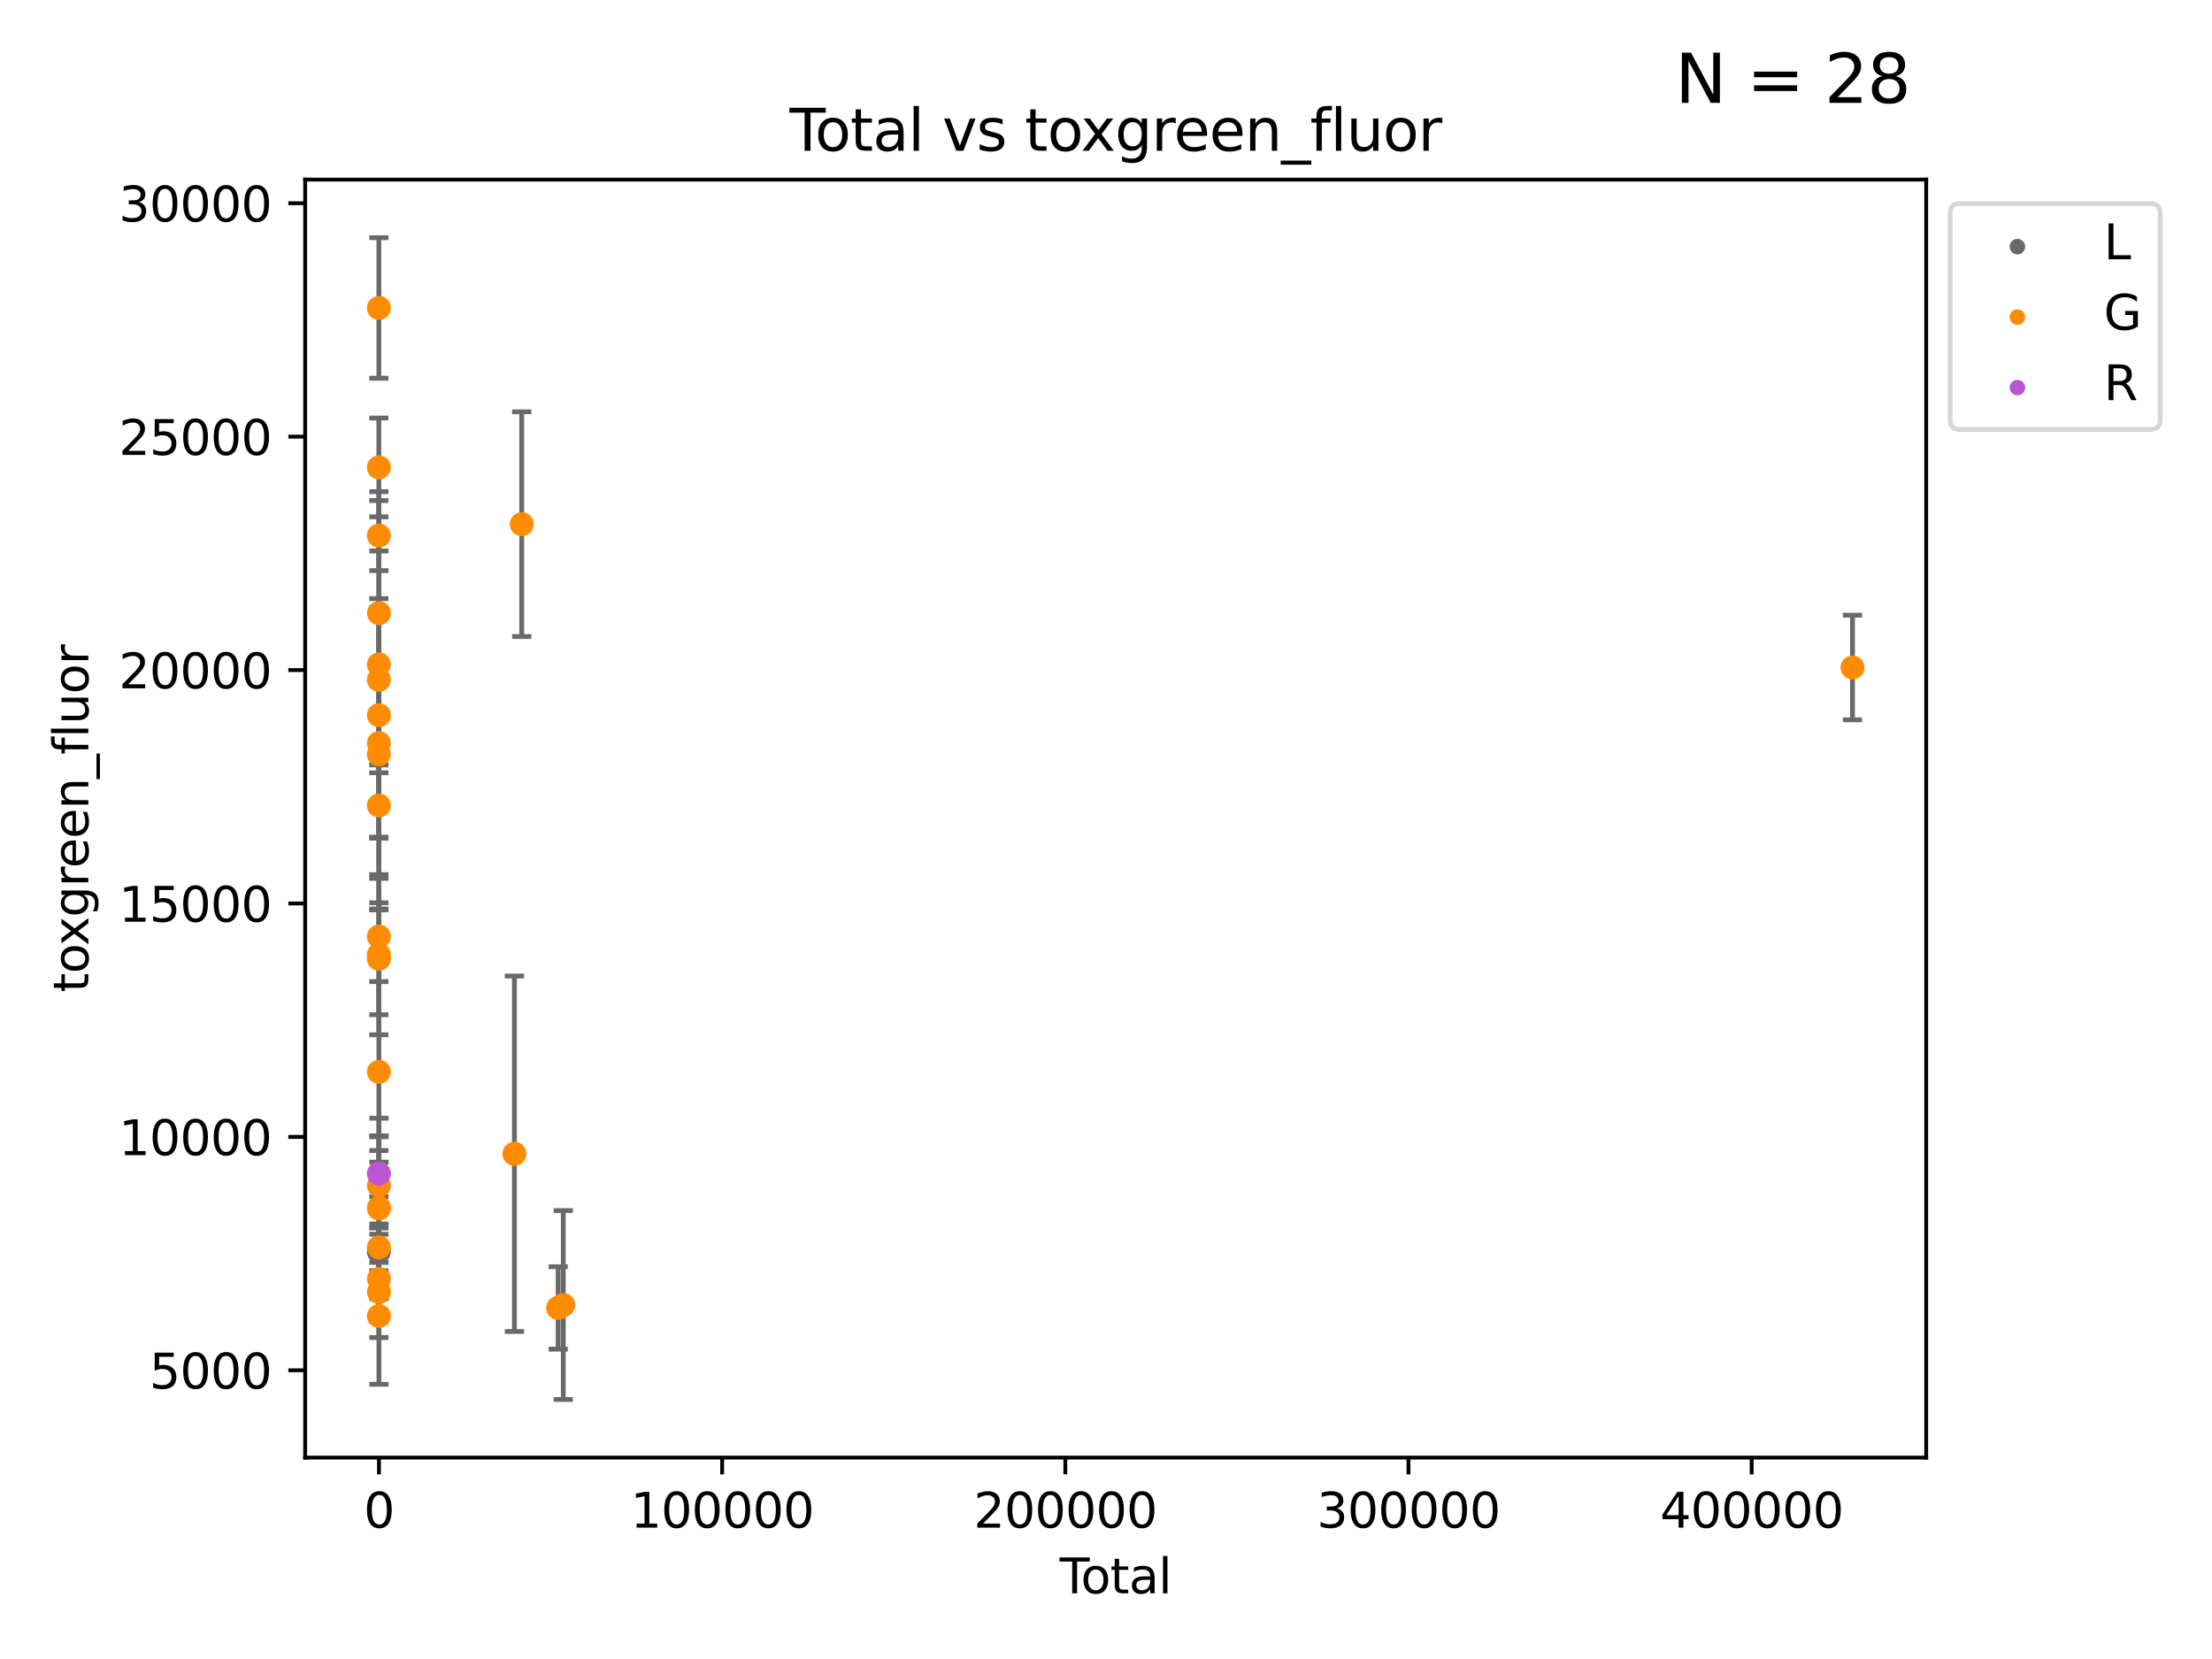 <?xml version="1.0" encoding="utf-8" standalone="no"?>
<!DOCTYPE svg PUBLIC "-//W3C//DTD SVG 1.1//EN"
  "http://www.w3.org/Graphics/SVG/1.1/DTD/svg11.dtd">
<svg xmlns:xlink="http://www.w3.org/1999/xlink" width="460.8pt" height="345.6pt" viewBox="0 0 460.8 345.6" xmlns="http://www.w3.org/2000/svg" version="1.1">
 <defs>
  <style type="text/css">*{stroke-linejoin: round; stroke-linecap: butt}</style>
 </defs>
 <g id="figure_1">
  <g id="patch_1">
   <path d="M 0 345.6 
L 460.8 345.6 
L 460.8 0 
L 0 0 
z
" style="fill: #ffffff"/>
  </g>
  <g id="axes_1">
   <g id="patch_2">
    <path d="M 63.571 303.64 
L 401.26 303.64 
L 401.26 37.411 
L 63.571 37.411 
z
" style="fill: #ffffff"/>
   </g>
   <g id="PathCollection_1">
    <defs>
     <path id="mab03ab2a12" d="M 0 1.118 
C 0.297 1.118 0.581 1 0.791 0.791 
C 1 0.581 1.118 0.297 1.118 0 
C 1.118 -0.297 1 -0.581 0.791 -0.791 
C 0.581 -1 0.297 -1.118 0 -1.118 
C -0.297 -1.118 -0.581 -1 -0.791 -0.791 
C -1 -0.581 -1.118 -0.297 -1.118 0 
C -1.118 0.297 -1 0.581 -0.791 0.791 
C -0.581 1 -0.297 1.118 0 1.118 
z
" style="stroke: #696969"/>
    </defs>
    <g clip-path="url(#p06f7ef18f5)">
     <use xlink:href="#mab03ab2a12" x="78.921" y="260.724" style="fill: #696969; stroke: #696969"/>
    </g>
   </g>
   <g id="PathCollection_2">
    <defs>
     <path id="m93ecda7fe3" d="M 0 1.118 
C 0.297 1.118 0.581 1 0.791 0.791 
C 1 0.581 1.118 0.297 1.118 0 
C 1.118 -0.297 1 -0.581 0.791 -0.791 
C 0.581 -1 0.297 -1.118 0 -1.118 
C -0.297 -1.118 -0.581 -1 -0.791 -0.791 
C -1 -0.581 -1.118 -0.297 -1.118 0 
C -1.118 0.297 -1 0.581 -0.791 0.791 
C -0.581 1 -0.297 1.118 0 1.118 
z
" style="stroke: #ff8c00"/>
    </defs>
    <g clip-path="url(#p06f7ef18f5)">
     <use xlink:href="#m93ecda7fe3" x="78.921" y="198.882" style="fill: #ff8c00; stroke: #ff8c00"/>
     <use xlink:href="#m93ecda7fe3" x="78.921" y="157.127" style="fill: #ff8c00; stroke: #ff8c00"/>
     <use xlink:href="#m93ecda7fe3" x="78.921" y="97.373" style="fill: #ff8c00; stroke: #ff8c00"/>
     <use xlink:href="#m93ecda7fe3" x="78.922" y="138.41" style="fill: #ff8c00; stroke: #ff8c00"/>
     <use xlink:href="#m93ecda7fe3" x="78.924" y="141.618" style="fill: #ff8c00; stroke: #ff8c00"/>
     <use xlink:href="#m93ecda7fe3" x="78.926" y="111.573" style="fill: #ff8c00; stroke: #ff8c00"/>
     <use xlink:href="#m93ecda7fe3" x="78.926" y="64.151" style="fill: #ff8c00; stroke: #ff8c00"/>
     <use xlink:href="#m93ecda7fe3" x="78.929" y="167.792" style="fill: #ff8c00; stroke: #ff8c00"/>
     <use xlink:href="#m93ecda7fe3" x="78.93" y="148.991" style="fill: #ff8c00; stroke: #ff8c00"/>
     <use xlink:href="#m93ecda7fe3" x="78.93" y="154.808" style="fill: #ff8c00; stroke: #ff8c00"/>
     <use xlink:href="#m93ecda7fe3" x="78.932" y="246.957" style="fill: #ff8c00; stroke: #ff8c00"/>
     <use xlink:href="#m93ecda7fe3" x="78.933" y="223.29" style="fill: #ff8c00; stroke: #ff8c00"/>
     <use xlink:href="#m93ecda7fe3" x="78.933" y="259.851" style="fill: #ff8c00; stroke: #ff8c00"/>
     <use xlink:href="#m93ecda7fe3" x="78.934" y="199.731" style="fill: #ff8c00; stroke: #ff8c00"/>
     <use xlink:href="#m93ecda7fe3" x="78.935" y="274.141" style="fill: #ff8c00; stroke: #ff8c00"/>
     <use xlink:href="#m93ecda7fe3" x="78.936" y="195.096" style="fill: #ff8c00; stroke: #ff8c00"/>
     <use xlink:href="#m93ecda7fe3" x="78.937" y="127.722" style="fill: #ff8c00; stroke: #ff8c00"/>
     <use xlink:href="#m93ecda7fe3" x="78.938" y="266.415" style="fill: #ff8c00; stroke: #ff8c00"/>
     <use xlink:href="#m93ecda7fe3" x="78.941" y="269.141" style="fill: #ff8c00; stroke: #ff8c00"/>
     <use xlink:href="#m93ecda7fe3" x="78.949" y="251.747" style="fill: #ff8c00; stroke: #ff8c00"/>
     <use xlink:href="#m93ecda7fe3" x="78.951" y="251.564" style="fill: #ff8c00; stroke: #ff8c00"/>
     <use xlink:href="#m93ecda7fe3" x="107.165" y="240.345" style="fill: #ff8c00; stroke: #ff8c00"/>
     <use xlink:href="#m93ecda7fe3" x="108.687" y="109.196" style="fill: #ff8c00; stroke: #ff8c00"/>
     <use xlink:href="#m93ecda7fe3" x="116.275" y="272.466" style="fill: #ff8c00; stroke: #ff8c00"/>
     <use xlink:href="#m93ecda7fe3" x="117.341" y="271.859" style="fill: #ff8c00; stroke: #ff8c00"/>
     <use xlink:href="#m93ecda7fe3" x="385.911" y="139.054" style="fill: #ff8c00; stroke: #ff8c00"/>
    </g>
   </g>
   <g id="PathCollection_3">
    <defs>
     <path id="mb043c7e967" d="M 0 1.118 
C 0.297 1.118 0.581 1 0.791 0.791 
C 1 0.581 1.118 0.297 1.118 0 
C 1.118 -0.297 1 -0.581 0.791 -0.791 
C 0.581 -1 0.297 -1.118 0 -1.118 
C -0.297 -1.118 -0.581 -1 -0.791 -0.791 
C -1 -0.581 -1.118 -0.297 -1.118 0 
C -1.118 0.297 -1 0.581 -0.791 0.791 
C -0.581 1 -0.297 1.118 0 1.118 
z
" style="stroke: #ba55d3"/>
    </defs>
    <g clip-path="url(#p06f7ef18f5)">
     <use xlink:href="#mb043c7e967" x="78.934" y="244.48" style="fill: #ba55d3; stroke: #ba55d3"/>
    </g>
   </g>
   <g id="matplotlib.axis_1">
    <g id="xtick_1">
     <g id="line2d_1">
      <defs>
       <path id="m13f386f047" d="M 0 0 
L 0 3.5 
" style="stroke: #000000; stroke-width: 0.8"/>
      </defs>
      <g>
       <use xlink:href="#m13f386f047" x="78.946" y="303.64" style="stroke: #000000; stroke-width: 0.8"/>
      </g>
     </g>
     <g id="text_1">
      <!-- 0 -->
      <g transform="translate(75.765 318.238)scale(0.1 -0.1)">
       <defs>
        <path id="DejaVuSans-30" d="M 2034 4250 
Q 1547 4250 1301 3770 
Q 1056 3291 1056 2328 
Q 1056 1369 1301 889 
Q 1547 409 2034 409 
Q 2525 409 2770 889 
Q 3016 1369 3016 2328 
Q 3016 3291 2770 3770 
Q 2525 4250 2034 4250 
z
M 2034 4750 
Q 2819 4750 3233 4129 
Q 3647 3509 3647 2328 
Q 3647 1150 3233 529 
Q 2819 -91 2034 -91 
Q 1250 -91 836 529 
Q 422 1150 422 2328 
Q 422 3509 836 4129 
Q 1250 4750 2034 4750 
z
" transform="scale(0.016)"/>
       </defs>
       <use xlink:href="#DejaVuSans-30"/>
      </g>
     </g>
    </g>
    <g id="xtick_2">
     <g id="line2d_2">
      <g>
       <use xlink:href="#m13f386f047" x="150.435" y="303.64" style="stroke: #000000; stroke-width: 0.8"/>
      </g>
     </g>
     <g id="text_2">
      <!-- 100000 -->
      <g transform="translate(131.347 318.238)scale(0.1 -0.1)">
       <defs>
        <path id="DejaVuSans-31" d="M 794 531 
L 1825 531 
L 1825 4091 
L 703 3866 
L 703 4441 
L 1819 4666 
L 2450 4666 
L 2450 531 
L 3481 531 
L 3481 0 
L 794 0 
L 794 531 
z
" transform="scale(0.016)"/>
       </defs>
       <use xlink:href="#DejaVuSans-31"/>
       <use xlink:href="#DejaVuSans-30" x="63.623"/>
       <use xlink:href="#DejaVuSans-30" x="127.246"/>
       <use xlink:href="#DejaVuSans-30" x="190.869"/>
       <use xlink:href="#DejaVuSans-30" x="254.492"/>
       <use xlink:href="#DejaVuSans-30" x="318.115"/>
      </g>
     </g>
    </g>
    <g id="xtick_3">
     <g id="line2d_3">
      <g>
       <use xlink:href="#m13f386f047" x="221.924" y="303.64" style="stroke: #000000; stroke-width: 0.8"/>
      </g>
     </g>
     <g id="text_3">
      <!-- 200000 -->
      <g transform="translate(202.837 318.238)scale(0.1 -0.1)">
       <defs>
        <path id="DejaVuSans-32" d="M 1228 531 
L 3431 531 
L 3431 0 
L 469 0 
L 469 531 
Q 828 903 1448 1529 
Q 2069 2156 2228 2338 
Q 2531 2678 2651 2914 
Q 2772 3150 2772 3378 
Q 2772 3750 2511 3984 
Q 2250 4219 1831 4219 
Q 1534 4219 1204 4116 
Q 875 4013 500 3803 
L 500 4441 
Q 881 4594 1212 4672 
Q 1544 4750 1819 4750 
Q 2544 4750 2975 4387 
Q 3406 4025 3406 3419 
Q 3406 3131 3298 2873 
Q 3191 2616 2906 2266 
Q 2828 2175 2409 1742 
Q 1991 1309 1228 531 
z
" transform="scale(0.016)"/>
       </defs>
       <use xlink:href="#DejaVuSans-32"/>
       <use xlink:href="#DejaVuSans-30" x="63.623"/>
       <use xlink:href="#DejaVuSans-30" x="127.246"/>
       <use xlink:href="#DejaVuSans-30" x="190.869"/>
       <use xlink:href="#DejaVuSans-30" x="254.492"/>
       <use xlink:href="#DejaVuSans-30" x="318.115"/>
      </g>
     </g>
    </g>
    <g id="xtick_4">
     <g id="line2d_4">
      <g>
       <use xlink:href="#m13f386f047" x="293.413" y="303.64" style="stroke: #000000; stroke-width: 0.8"/>
      </g>
     </g>
     <g id="text_4">
      <!-- 300000 -->
      <g transform="translate(274.326 318.238)scale(0.1 -0.1)">
       <defs>
        <path id="DejaVuSans-33" d="M 2597 2516 
Q 3050 2419 3304 2112 
Q 3559 1806 3559 1356 
Q 3559 666 3084 287 
Q 2609 -91 1734 -91 
Q 1441 -91 1130 -33 
Q 819 25 488 141 
L 488 750 
Q 750 597 1062 519 
Q 1375 441 1716 441 
Q 2309 441 2620 675 
Q 2931 909 2931 1356 
Q 2931 1769 2642 2001 
Q 2353 2234 1838 2234 
L 1294 2234 
L 1294 2753 
L 1863 2753 
Q 2328 2753 2575 2939 
Q 2822 3125 2822 3475 
Q 2822 3834 2567 4026 
Q 2313 4219 1838 4219 
Q 1578 4219 1281 4162 
Q 984 4106 628 3988 
L 628 4550 
Q 988 4650 1302 4700 
Q 1616 4750 1894 4750 
Q 2613 4750 3031 4423 
Q 3450 4097 3450 3541 
Q 3450 3153 3228 2886 
Q 3006 2619 2597 2516 
z
" transform="scale(0.016)"/>
       </defs>
       <use xlink:href="#DejaVuSans-33"/>
       <use xlink:href="#DejaVuSans-30" x="63.623"/>
       <use xlink:href="#DejaVuSans-30" x="127.246"/>
       <use xlink:href="#DejaVuSans-30" x="190.869"/>
       <use xlink:href="#DejaVuSans-30" x="254.492"/>
       <use xlink:href="#DejaVuSans-30" x="318.115"/>
      </g>
     </g>
    </g>
    <g id="xtick_5">
     <g id="line2d_5">
      <g>
       <use xlink:href="#m13f386f047" x="364.903" y="303.64" style="stroke: #000000; stroke-width: 0.8"/>
      </g>
     </g>
     <g id="text_5">
      <!-- 400000 -->
      <g transform="translate(345.815 318.238)scale(0.1 -0.1)">
       <defs>
        <path id="DejaVuSans-34" d="M 2419 4116 
L 825 1625 
L 2419 1625 
L 2419 4116 
z
M 2253 4666 
L 3047 4666 
L 3047 1625 
L 3713 1625 
L 3713 1100 
L 3047 1100 
L 3047 0 
L 2419 0 
L 2419 1100 
L 313 1100 
L 313 1709 
L 2253 4666 
z
" transform="scale(0.016)"/>
       </defs>
       <use xlink:href="#DejaVuSans-34"/>
       <use xlink:href="#DejaVuSans-30" x="63.623"/>
       <use xlink:href="#DejaVuSans-30" x="127.246"/>
       <use xlink:href="#DejaVuSans-30" x="190.869"/>
       <use xlink:href="#DejaVuSans-30" x="254.492"/>
       <use xlink:href="#DejaVuSans-30" x="318.115"/>
      </g>
     </g>
    </g>
    <g id="text_6">
     <!-- Total -->
     <g transform="translate(220.739 331.917)scale(0.1 -0.1)">
      <defs>
       <path id="DejaVuSans-54" d="M -19 4666 
L 3928 4666 
L 3928 4134 
L 2272 4134 
L 2272 0 
L 1638 0 
L 1638 4134 
L -19 4134 
L -19 4666 
z
" transform="scale(0.016)"/>
       <path id="DejaVuSans-6f" d="M 1959 3097 
Q 1497 3097 1228 2736 
Q 959 2375 959 1747 
Q 959 1119 1226 758 
Q 1494 397 1959 397 
Q 2419 397 2687 759 
Q 2956 1122 2956 1747 
Q 2956 2369 2687 2733 
Q 2419 3097 1959 3097 
z
M 1959 3584 
Q 2709 3584 3137 3096 
Q 3566 2609 3566 1747 
Q 3566 888 3137 398 
Q 2709 -91 1959 -91 
Q 1206 -91 779 398 
Q 353 888 353 1747 
Q 353 2609 779 3096 
Q 1206 3584 1959 3584 
z
" transform="scale(0.016)"/>
       <path id="DejaVuSans-74" d="M 1172 4494 
L 1172 3500 
L 2356 3500 
L 2356 3053 
L 1172 3053 
L 1172 1153 
Q 1172 725 1289 603 
Q 1406 481 1766 481 
L 2356 481 
L 2356 0 
L 1766 0 
Q 1100 0 847 248 
Q 594 497 594 1153 
L 594 3053 
L 172 3053 
L 172 3500 
L 594 3500 
L 594 4494 
L 1172 4494 
z
" transform="scale(0.016)"/>
       <path id="DejaVuSans-61" d="M 2194 1759 
Q 1497 1759 1228 1600 
Q 959 1441 959 1056 
Q 959 750 1161 570 
Q 1363 391 1709 391 
Q 2188 391 2477 730 
Q 2766 1069 2766 1631 
L 2766 1759 
L 2194 1759 
z
M 3341 1997 
L 3341 0 
L 2766 0 
L 2766 531 
Q 2569 213 2275 61 
Q 1981 -91 1556 -91 
Q 1019 -91 701 211 
Q 384 513 384 1019 
Q 384 1609 779 1909 
Q 1175 2209 1959 2209 
L 2766 2209 
L 2766 2266 
Q 2766 2663 2505 2880 
Q 2244 3097 1772 3097 
Q 1472 3097 1187 3025 
Q 903 2953 641 2809 
L 641 3341 
Q 956 3463 1253 3523 
Q 1550 3584 1831 3584 
Q 2591 3584 2966 3190 
Q 3341 2797 3341 1997 
z
" transform="scale(0.016)"/>
       <path id="DejaVuSans-6c" d="M 603 4863 
L 1178 4863 
L 1178 0 
L 603 0 
L 603 4863 
z
" transform="scale(0.016)"/>
      </defs>
      <use xlink:href="#DejaVuSans-54"/>
      <use xlink:href="#DejaVuSans-6f" x="44.084"/>
      <use xlink:href="#DejaVuSans-74" x="105.266"/>
      <use xlink:href="#DejaVuSans-61" x="144.475"/>
      <use xlink:href="#DejaVuSans-6c" x="205.754"/>
     </g>
    </g>
   </g>
   <g id="matplotlib.axis_2">
    <g id="ytick_1">
     <g id="line2d_6">
      <defs>
       <path id="m1384e42bd5" d="M 0 0 
L -3.5 0 
" style="stroke: #000000; stroke-width: 0.8"/>
      </defs>
      <g>
       <use xlink:href="#m1384e42bd5" x="63.571" y="285.461" style="stroke: #000000; stroke-width: 0.8"/>
      </g>
     </g>
     <g id="text_7">
      <!-- 5000 -->
      <g transform="translate(31.121 289.26)scale(0.1 -0.1)">
       <defs>
        <path id="DejaVuSans-35" d="M 691 4666 
L 3169 4666 
L 3169 4134 
L 1269 4134 
L 1269 2991 
Q 1406 3038 1543 3061 
Q 1681 3084 1819 3084 
Q 2600 3084 3056 2656 
Q 3513 2228 3513 1497 
Q 3513 744 3044 326 
Q 2575 -91 1722 -91 
Q 1428 -91 1123 -41 
Q 819 9 494 109 
L 494 744 
Q 775 591 1075 516 
Q 1375 441 1709 441 
Q 2250 441 2565 725 
Q 2881 1009 2881 1497 
Q 2881 1984 2565 2268 
Q 2250 2553 1709 2553 
Q 1456 2553 1204 2497 
Q 953 2441 691 2322 
L 691 4666 
z
" transform="scale(0.016)"/>
       </defs>
       <use xlink:href="#DejaVuSans-35"/>
       <use xlink:href="#DejaVuSans-30" x="63.623"/>
       <use xlink:href="#DejaVuSans-30" x="127.246"/>
       <use xlink:href="#DejaVuSans-30" x="190.869"/>
      </g>
     </g>
    </g>
    <g id="ytick_2">
     <g id="line2d_7">
      <g>
       <use xlink:href="#m1384e42bd5" x="63.571" y="236.838" style="stroke: #000000; stroke-width: 0.8"/>
      </g>
     </g>
     <g id="text_8">
      <!-- 10000 -->
      <g transform="translate(24.759 240.637)scale(0.1 -0.1)">
       <use xlink:href="#DejaVuSans-31"/>
       <use xlink:href="#DejaVuSans-30" x="63.623"/>
       <use xlink:href="#DejaVuSans-30" x="127.246"/>
       <use xlink:href="#DejaVuSans-30" x="190.869"/>
       <use xlink:href="#DejaVuSans-30" x="254.492"/>
      </g>
     </g>
    </g>
    <g id="ytick_3">
     <g id="line2d_8">
      <g>
       <use xlink:href="#m1384e42bd5" x="63.571" y="188.214" style="stroke: #000000; stroke-width: 0.8"/>
      </g>
     </g>
     <g id="text_9">
      <!-- 15000 -->
      <g transform="translate(24.759 192.013)scale(0.1 -0.1)">
       <use xlink:href="#DejaVuSans-31"/>
       <use xlink:href="#DejaVuSans-35" x="63.623"/>
       <use xlink:href="#DejaVuSans-30" x="127.246"/>
       <use xlink:href="#DejaVuSans-30" x="190.869"/>
       <use xlink:href="#DejaVuSans-30" x="254.492"/>
      </g>
     </g>
    </g>
    <g id="ytick_4">
     <g id="line2d_9">
      <g>
       <use xlink:href="#m1384e42bd5" x="63.571" y="139.59" style="stroke: #000000; stroke-width: 0.8"/>
      </g>
     </g>
     <g id="text_10">
      <!-- 20000 -->
      <g transform="translate(24.759 143.389)scale(0.1 -0.1)">
       <use xlink:href="#DejaVuSans-32"/>
       <use xlink:href="#DejaVuSans-30" x="63.623"/>
       <use xlink:href="#DejaVuSans-30" x="127.246"/>
       <use xlink:href="#DejaVuSans-30" x="190.869"/>
       <use xlink:href="#DejaVuSans-30" x="254.492"/>
      </g>
     </g>
    </g>
    <g id="ytick_5">
     <g id="line2d_10">
      <g>
       <use xlink:href="#m1384e42bd5" x="63.571" y="90.967" style="stroke: #000000; stroke-width: 0.8"/>
      </g>
     </g>
     <g id="text_11">
      <!-- 25000 -->
      <g transform="translate(24.759 94.766)scale(0.1 -0.1)">
       <use xlink:href="#DejaVuSans-32"/>
       <use xlink:href="#DejaVuSans-35" x="63.623"/>
       <use xlink:href="#DejaVuSans-30" x="127.246"/>
       <use xlink:href="#DejaVuSans-30" x="190.869"/>
       <use xlink:href="#DejaVuSans-30" x="254.492"/>
      </g>
     </g>
    </g>
    <g id="ytick_6">
     <g id="line2d_11">
      <g>
       <use xlink:href="#m1384e42bd5" x="63.571" y="42.343" style="stroke: #000000; stroke-width: 0.8"/>
      </g>
     </g>
     <g id="text_12">
      <!-- 30000 -->
      <g transform="translate(24.759 46.142)scale(0.1 -0.1)">
       <use xlink:href="#DejaVuSans-33"/>
       <use xlink:href="#DejaVuSans-30" x="63.623"/>
       <use xlink:href="#DejaVuSans-30" x="127.246"/>
       <use xlink:href="#DejaVuSans-30" x="190.869"/>
       <use xlink:href="#DejaVuSans-30" x="254.492"/>
      </g>
     </g>
    </g>
    <g id="text_13">
     <!-- toxgreen_fluor -->
     <g transform="translate(18.401 206.72)rotate(-90)scale(0.1 -0.1)">
      <defs>
       <path id="DejaVuSans-78" d="M 3513 3500 
L 2247 1797 
L 3578 0 
L 2900 0 
L 1881 1375 
L 863 0 
L 184 0 
L 1544 1831 
L 300 3500 
L 978 3500 
L 1906 2253 
L 2834 3500 
L 3513 3500 
z
" transform="scale(0.016)"/>
       <path id="DejaVuSans-67" d="M 2906 1791 
Q 2906 2416 2648 2759 
Q 2391 3103 1925 3103 
Q 1463 3103 1205 2759 
Q 947 2416 947 1791 
Q 947 1169 1205 825 
Q 1463 481 1925 481 
Q 2391 481 2648 825 
Q 2906 1169 2906 1791 
z
M 3481 434 
Q 3481 -459 3084 -895 
Q 2688 -1331 1869 -1331 
Q 1566 -1331 1297 -1286 
Q 1028 -1241 775 -1147 
L 775 -588 
Q 1028 -725 1275 -790 
Q 1522 -856 1778 -856 
Q 2344 -856 2625 -561 
Q 2906 -266 2906 331 
L 2906 616 
Q 2728 306 2450 153 
Q 2172 0 1784 0 
Q 1141 0 747 490 
Q 353 981 353 1791 
Q 353 2603 747 3093 
Q 1141 3584 1784 3584 
Q 2172 3584 2450 3431 
Q 2728 3278 2906 2969 
L 2906 3500 
L 3481 3500 
L 3481 434 
z
" transform="scale(0.016)"/>
       <path id="DejaVuSans-72" d="M 2631 2963 
Q 2534 3019 2420 3045 
Q 2306 3072 2169 3072 
Q 1681 3072 1420 2755 
Q 1159 2438 1159 1844 
L 1159 0 
L 581 0 
L 581 3500 
L 1159 3500 
L 1159 2956 
Q 1341 3275 1631 3429 
Q 1922 3584 2338 3584 
Q 2397 3584 2469 3576 
Q 2541 3569 2628 3553 
L 2631 2963 
z
" transform="scale(0.016)"/>
       <path id="DejaVuSans-65" d="M 3597 1894 
L 3597 1613 
L 953 1613 
Q 991 1019 1311 708 
Q 1631 397 2203 397 
Q 2534 397 2845 478 
Q 3156 559 3463 722 
L 3463 178 
Q 3153 47 2828 -22 
Q 2503 -91 2169 -91 
Q 1331 -91 842 396 
Q 353 884 353 1716 
Q 353 2575 817 3079 
Q 1281 3584 2069 3584 
Q 2775 3584 3186 3129 
Q 3597 2675 3597 1894 
z
M 3022 2063 
Q 3016 2534 2758 2815 
Q 2500 3097 2075 3097 
Q 1594 3097 1305 2825 
Q 1016 2553 972 2059 
L 3022 2063 
z
" transform="scale(0.016)"/>
       <path id="DejaVuSans-6e" d="M 3513 2113 
L 3513 0 
L 2938 0 
L 2938 2094 
Q 2938 2591 2744 2837 
Q 2550 3084 2163 3084 
Q 1697 3084 1428 2787 
Q 1159 2491 1159 1978 
L 1159 0 
L 581 0 
L 581 3500 
L 1159 3500 
L 1159 2956 
Q 1366 3272 1645 3428 
Q 1925 3584 2291 3584 
Q 2894 3584 3203 3211 
Q 3513 2838 3513 2113 
z
" transform="scale(0.016)"/>
       <path id="DejaVuSans-5f" d="M 3263 -1063 
L 3263 -1509 
L -63 -1509 
L -63 -1063 
L 3263 -1063 
z
" transform="scale(0.016)"/>
       <path id="DejaVuSans-66" d="M 2375 4863 
L 2375 4384 
L 1825 4384 
Q 1516 4384 1395 4259 
Q 1275 4134 1275 3809 
L 1275 3500 
L 2222 3500 
L 2222 3053 
L 1275 3053 
L 1275 0 
L 697 0 
L 697 3053 
L 147 3053 
L 147 3500 
L 697 3500 
L 697 3744 
Q 697 4328 969 4595 
Q 1241 4863 1831 4863 
L 2375 4863 
z
" transform="scale(0.016)"/>
       <path id="DejaVuSans-75" d="M 544 1381 
L 544 3500 
L 1119 3500 
L 1119 1403 
Q 1119 906 1312 657 
Q 1506 409 1894 409 
Q 2359 409 2629 706 
Q 2900 1003 2900 1516 
L 2900 3500 
L 3475 3500 
L 3475 0 
L 2900 0 
L 2900 538 
Q 2691 219 2414 64 
Q 2138 -91 1772 -91 
Q 1169 -91 856 284 
Q 544 659 544 1381 
z
M 1991 3584 
L 1991 3584 
z
" transform="scale(0.016)"/>
      </defs>
      <use xlink:href="#DejaVuSans-74"/>
      <use xlink:href="#DejaVuSans-6f" x="39.209"/>
      <use xlink:href="#DejaVuSans-78" x="97.266"/>
      <use xlink:href="#DejaVuSans-67" x="156.445"/>
      <use xlink:href="#DejaVuSans-72" x="219.922"/>
      <use xlink:href="#DejaVuSans-65" x="258.785"/>
      <use xlink:href="#DejaVuSans-65" x="320.309"/>
      <use xlink:href="#DejaVuSans-6e" x="381.832"/>
      <use xlink:href="#DejaVuSans-5f" x="445.211"/>
      <use xlink:href="#DejaVuSans-66" x="495.211"/>
      <use xlink:href="#DejaVuSans-6c" x="530.416"/>
      <use xlink:href="#DejaVuSans-75" x="558.199"/>
      <use xlink:href="#DejaVuSans-6f" x="621.578"/>
      <use xlink:href="#DejaVuSans-72" x="682.76"/>
     </g>
    </g>
   </g>
   <g id="LineCollection_1">
    <path d="M 78.921 265.638 
L 78.921 255.81 
" clip-path="url(#p06f7ef18f5)" style="fill: none; stroke: #696969"/>
   </g>
   <g id="line2d_12">
    <defs>
     <path id="me731dc110b" d="M 2 0 
L -2 -0 
" style="stroke: #696969"/>
    </defs>
    <g clip-path="url(#p06f7ef18f5)">
     <use xlink:href="#me731dc110b" x="78.921" y="265.638" style="fill: #696969; stroke: #696969"/>
    </g>
   </g>
   <g id="line2d_13">
    <g clip-path="url(#p06f7ef18f5)">
     <use xlink:href="#me731dc110b" x="78.921" y="255.81" style="fill: #696969; stroke: #696969"/>
    </g>
   </g>
   <g id="LineCollection_2">
    <path d="M 78.921 215.56 
L 78.921 182.204 
" clip-path="url(#p06f7ef18f5)" style="fill: none; stroke: #696969"/>
    <path d="M 78.921 189.545 
L 78.921 124.708 
" clip-path="url(#p06f7ef18f5)" style="fill: none; stroke: #696969"/>
    <path d="M 78.921 107.668 
L 78.921 87.078 
" clip-path="url(#p06f7ef18f5)" style="fill: none; stroke: #696969"/>
    <path d="M 78.922 174.394 
L 78.922 102.426 
" clip-path="url(#p06f7ef18f5)" style="fill: none; stroke: #696969"/>
    <path d="M 78.924 142.282 
L 78.924 140.954 
" clip-path="url(#p06f7ef18f5)" style="fill: none; stroke: #696969"/>
    <path d="M 78.926 118.87 
L 78.926 104.276 
" clip-path="url(#p06f7ef18f5)" style="fill: none; stroke: #696969"/>
    <path d="M 78.926 78.789 
L 78.926 49.513 
" clip-path="url(#p06f7ef18f5)" style="fill: none; stroke: #696969"/>
    <path d="M 78.929 174.604 
L 78.929 160.979 
" clip-path="url(#p06f7ef18f5)" style="fill: none; stroke: #696969"/>
    <path d="M 78.93 159.354 
L 78.93 138.628 
" clip-path="url(#p06f7ef18f5)" style="fill: none; stroke: #696969"/>
    <path d="M 78.93 182.985 
L 78.93 126.63 
" clip-path="url(#p06f7ef18f5)" style="fill: none; stroke: #696969"/>
    <path d="M 78.932 257.112 
L 78.932 236.803 
" clip-path="url(#p06f7ef18f5)" style="fill: none; stroke: #696969"/>
    <path d="M 78.933 242.094 
L 78.933 204.485 
" clip-path="url(#p06f7ef18f5)" style="fill: none; stroke: #696969"/>
    <path d="M 78.933 264.721 
L 78.933 254.981 
" clip-path="url(#p06f7ef18f5)" style="fill: none; stroke: #696969"/>
    <path d="M 78.934 211.385 
L 78.934 188.078 
" clip-path="url(#p06f7ef18f5)" style="fill: none; stroke: #696969"/>
    <path d="M 78.935 278.632 
L 78.935 269.649 
" clip-path="url(#p06f7ef18f5)" style="fill: none; stroke: #696969"/>
    <path d="M 78.936 200.837 
L 78.936 189.355 
" clip-path="url(#p06f7ef18f5)" style="fill: none; stroke: #696969"/>
    <path d="M 78.937 140.663 
L 78.937 114.782 
" clip-path="url(#p06f7ef18f5)" style="fill: none; stroke: #696969"/>
    <path d="M 78.938 288.365 
L 78.938 244.465 
" clip-path="url(#p06f7ef18f5)" style="fill: none; stroke: #696969"/>
    <path d="M 78.941 275.294 
L 78.941 262.988 
" clip-path="url(#p06f7ef18f5)" style="fill: none; stroke: #696969"/>
    <path d="M 78.949 270.555 
L 78.949 232.94 
" clip-path="url(#p06f7ef18f5)" style="fill: none; stroke: #696969"/>
    <path d="M 78.951 266.519 
L 78.951 236.61 
" clip-path="url(#p06f7ef18f5)" style="fill: none; stroke: #696969"/>
    <path d="M 107.165 277.369 
L 107.165 203.32 
" clip-path="url(#p06f7ef18f5)" style="fill: none; stroke: #696969"/>
    <path d="M 108.687 132.601 
L 108.687 85.791 
" clip-path="url(#p06f7ef18f5)" style="fill: none; stroke: #696969"/>
    <path d="M 116.275 281.051 
L 116.275 263.882 
" clip-path="url(#p06f7ef18f5)" style="fill: none; stroke: #696969"/>
    <path d="M 117.341 291.539 
L 117.341 252.179 
" clip-path="url(#p06f7ef18f5)" style="fill: none; stroke: #696969"/>
    <path d="M 385.911 149.954 
L 385.911 128.154 
" clip-path="url(#p06f7ef18f5)" style="fill: none; stroke: #696969"/>
   </g>
   <g id="line2d_14">
    <g clip-path="url(#p06f7ef18f5)">
     <use xlink:href="#me731dc110b" x="78.921" y="215.56" style="fill: #696969; stroke: #696969"/>
     <use xlink:href="#me731dc110b" x="78.921" y="189.545" style="fill: #696969; stroke: #696969"/>
     <use xlink:href="#me731dc110b" x="78.921" y="107.668" style="fill: #696969; stroke: #696969"/>
     <use xlink:href="#me731dc110b" x="78.922" y="174.394" style="fill: #696969; stroke: #696969"/>
     <use xlink:href="#me731dc110b" x="78.924" y="142.282" style="fill: #696969; stroke: #696969"/>
     <use xlink:href="#me731dc110b" x="78.926" y="118.87" style="fill: #696969; stroke: #696969"/>
     <use xlink:href="#me731dc110b" x="78.926" y="78.789" style="fill: #696969; stroke: #696969"/>
     <use xlink:href="#me731dc110b" x="78.929" y="174.604" style="fill: #696969; stroke: #696969"/>
     <use xlink:href="#me731dc110b" x="78.93" y="159.354" style="fill: #696969; stroke: #696969"/>
     <use xlink:href="#me731dc110b" x="78.93" y="182.985" style="fill: #696969; stroke: #696969"/>
     <use xlink:href="#me731dc110b" x="78.932" y="257.112" style="fill: #696969; stroke: #696969"/>
     <use xlink:href="#me731dc110b" x="78.933" y="242.094" style="fill: #696969; stroke: #696969"/>
     <use xlink:href="#me731dc110b" x="78.933" y="264.721" style="fill: #696969; stroke: #696969"/>
     <use xlink:href="#me731dc110b" x="78.934" y="211.385" style="fill: #696969; stroke: #696969"/>
     <use xlink:href="#me731dc110b" x="78.935" y="278.632" style="fill: #696969; stroke: #696969"/>
     <use xlink:href="#me731dc110b" x="78.936" y="200.837" style="fill: #696969; stroke: #696969"/>
     <use xlink:href="#me731dc110b" x="78.937" y="140.663" style="fill: #696969; stroke: #696969"/>
     <use xlink:href="#me731dc110b" x="78.938" y="288.365" style="fill: #696969; stroke: #696969"/>
     <use xlink:href="#me731dc110b" x="78.941" y="275.294" style="fill: #696969; stroke: #696969"/>
     <use xlink:href="#me731dc110b" x="78.949" y="270.555" style="fill: #696969; stroke: #696969"/>
     <use xlink:href="#me731dc110b" x="78.951" y="266.519" style="fill: #696969; stroke: #696969"/>
     <use xlink:href="#me731dc110b" x="107.165" y="277.369" style="fill: #696969; stroke: #696969"/>
     <use xlink:href="#me731dc110b" x="108.687" y="132.601" style="fill: #696969; stroke: #696969"/>
     <use xlink:href="#me731dc110b" x="116.275" y="281.051" style="fill: #696969; stroke: #696969"/>
     <use xlink:href="#me731dc110b" x="117.341" y="291.539" style="fill: #696969; stroke: #696969"/>
     <use xlink:href="#me731dc110b" x="385.911" y="149.954" style="fill: #696969; stroke: #696969"/>
    </g>
   </g>
   <g id="line2d_15">
    <g clip-path="url(#p06f7ef18f5)">
     <use xlink:href="#me731dc110b" x="78.921" y="182.204" style="fill: #696969; stroke: #696969"/>
     <use xlink:href="#me731dc110b" x="78.921" y="124.708" style="fill: #696969; stroke: #696969"/>
     <use xlink:href="#me731dc110b" x="78.921" y="87.078" style="fill: #696969; stroke: #696969"/>
     <use xlink:href="#me731dc110b" x="78.922" y="102.426" style="fill: #696969; stroke: #696969"/>
     <use xlink:href="#me731dc110b" x="78.924" y="140.954" style="fill: #696969; stroke: #696969"/>
     <use xlink:href="#me731dc110b" x="78.926" y="104.276" style="fill: #696969; stroke: #696969"/>
     <use xlink:href="#me731dc110b" x="78.926" y="49.513" style="fill: #696969; stroke: #696969"/>
     <use xlink:href="#me731dc110b" x="78.929" y="160.979" style="fill: #696969; stroke: #696969"/>
     <use xlink:href="#me731dc110b" x="78.93" y="138.628" style="fill: #696969; stroke: #696969"/>
     <use xlink:href="#me731dc110b" x="78.93" y="126.63" style="fill: #696969; stroke: #696969"/>
     <use xlink:href="#me731dc110b" x="78.932" y="236.803" style="fill: #696969; stroke: #696969"/>
     <use xlink:href="#me731dc110b" x="78.933" y="204.485" style="fill: #696969; stroke: #696969"/>
     <use xlink:href="#me731dc110b" x="78.933" y="254.981" style="fill: #696969; stroke: #696969"/>
     <use xlink:href="#me731dc110b" x="78.934" y="188.078" style="fill: #696969; stroke: #696969"/>
     <use xlink:href="#me731dc110b" x="78.935" y="269.649" style="fill: #696969; stroke: #696969"/>
     <use xlink:href="#me731dc110b" x="78.936" y="189.355" style="fill: #696969; stroke: #696969"/>
     <use xlink:href="#me731dc110b" x="78.937" y="114.782" style="fill: #696969; stroke: #696969"/>
     <use xlink:href="#me731dc110b" x="78.938" y="244.465" style="fill: #696969; stroke: #696969"/>
     <use xlink:href="#me731dc110b" x="78.941" y="262.988" style="fill: #696969; stroke: #696969"/>
     <use xlink:href="#me731dc110b" x="78.949" y="232.94" style="fill: #696969; stroke: #696969"/>
     <use xlink:href="#me731dc110b" x="78.951" y="236.61" style="fill: #696969; stroke: #696969"/>
     <use xlink:href="#me731dc110b" x="107.165" y="203.32" style="fill: #696969; stroke: #696969"/>
     <use xlink:href="#me731dc110b" x="108.687" y="85.791" style="fill: #696969; stroke: #696969"/>
     <use xlink:href="#me731dc110b" x="116.275" y="263.882" style="fill: #696969; stroke: #696969"/>
     <use xlink:href="#me731dc110b" x="117.341" y="252.179" style="fill: #696969; stroke: #696969"/>
     <use xlink:href="#me731dc110b" x="385.911" y="128.154" style="fill: #696969; stroke: #696969"/>
    </g>
   </g>
   <g id="LineCollection_3">
    <path d="M 78.934 249.287 
L 78.934 239.674 
" clip-path="url(#p06f7ef18f5)" style="fill: none; stroke: #696969"/>
   </g>
   <g id="line2d_16">
    <g clip-path="url(#p06f7ef18f5)">
     <use xlink:href="#me731dc110b" x="78.934" y="249.287" style="fill: #696969; stroke: #696969"/>
    </g>
   </g>
   <g id="line2d_17">
    <g clip-path="url(#p06f7ef18f5)">
     <use xlink:href="#me731dc110b" x="78.934" y="239.674" style="fill: #696969; stroke: #696969"/>
    </g>
   </g>
   <g id="line2d_18">
    <defs>
     <path id="m5130661899" d="M 0 2 
C 0.53 2 1.039 1.789 1.414 1.414 
C 1.789 1.039 2 0.53 2 0 
C 2 -0.53 1.789 -1.039 1.414 -1.414 
C 1.039 -1.789 0.53 -2 0 -2 
C -0.53 -2 -1.039 -1.789 -1.414 -1.414 
C -1.789 -1.039 -2 -0.53 -2 0 
C -2 0.53 -1.789 1.039 -1.414 1.414 
C -1.039 1.789 -0.53 2 0 2 
z
" style="stroke: #696969"/>
    </defs>
    <g clip-path="url(#p06f7ef18f5)">
     <use xlink:href="#m5130661899" x="78.921" y="260.724" style="fill: #696969; stroke: #696969"/>
    </g>
   </g>
   <g id="line2d_19">
    <defs>
     <path id="m3ab29ab97d" d="M 0 2 
C 0.53 2 1.039 1.789 1.414 1.414 
C 1.789 1.039 2 0.53 2 0 
C 2 -0.53 1.789 -1.039 1.414 -1.414 
C 1.039 -1.789 0.53 -2 0 -2 
C -0.53 -2 -1.039 -1.789 -1.414 -1.414 
C -1.789 -1.039 -2 -0.53 -2 0 
C -2 0.53 -1.789 1.039 -1.414 1.414 
C -1.039 1.789 -0.53 2 0 2 
z
" style="stroke: #ff8c00"/>
    </defs>
    <g clip-path="url(#p06f7ef18f5)">
     <use xlink:href="#m3ab29ab97d" x="78.921" y="198.882" style="fill: #ff8c00; stroke: #ff8c00"/>
     <use xlink:href="#m3ab29ab97d" x="78.921" y="157.127" style="fill: #ff8c00; stroke: #ff8c00"/>
     <use xlink:href="#m3ab29ab97d" x="78.921" y="97.373" style="fill: #ff8c00; stroke: #ff8c00"/>
     <use xlink:href="#m3ab29ab97d" x="78.922" y="138.41" style="fill: #ff8c00; stroke: #ff8c00"/>
     <use xlink:href="#m3ab29ab97d" x="78.924" y="141.618" style="fill: #ff8c00; stroke: #ff8c00"/>
     <use xlink:href="#m3ab29ab97d" x="78.926" y="111.573" style="fill: #ff8c00; stroke: #ff8c00"/>
     <use xlink:href="#m3ab29ab97d" x="78.926" y="64.151" style="fill: #ff8c00; stroke: #ff8c00"/>
     <use xlink:href="#m3ab29ab97d" x="78.929" y="167.792" style="fill: #ff8c00; stroke: #ff8c00"/>
     <use xlink:href="#m3ab29ab97d" x="78.93" y="148.991" style="fill: #ff8c00; stroke: #ff8c00"/>
     <use xlink:href="#m3ab29ab97d" x="78.93" y="154.808" style="fill: #ff8c00; stroke: #ff8c00"/>
     <use xlink:href="#m3ab29ab97d" x="78.932" y="246.957" style="fill: #ff8c00; stroke: #ff8c00"/>
     <use xlink:href="#m3ab29ab97d" x="78.933" y="223.29" style="fill: #ff8c00; stroke: #ff8c00"/>
     <use xlink:href="#m3ab29ab97d" x="78.933" y="259.851" style="fill: #ff8c00; stroke: #ff8c00"/>
     <use xlink:href="#m3ab29ab97d" x="78.934" y="199.731" style="fill: #ff8c00; stroke: #ff8c00"/>
     <use xlink:href="#m3ab29ab97d" x="78.935" y="274.141" style="fill: #ff8c00; stroke: #ff8c00"/>
     <use xlink:href="#m3ab29ab97d" x="78.936" y="195.096" style="fill: #ff8c00; stroke: #ff8c00"/>
     <use xlink:href="#m3ab29ab97d" x="78.937" y="127.722" style="fill: #ff8c00; stroke: #ff8c00"/>
     <use xlink:href="#m3ab29ab97d" x="78.938" y="266.415" style="fill: #ff8c00; stroke: #ff8c00"/>
     <use xlink:href="#m3ab29ab97d" x="78.941" y="269.141" style="fill: #ff8c00; stroke: #ff8c00"/>
     <use xlink:href="#m3ab29ab97d" x="78.949" y="251.747" style="fill: #ff8c00; stroke: #ff8c00"/>
     <use xlink:href="#m3ab29ab97d" x="78.951" y="251.564" style="fill: #ff8c00; stroke: #ff8c00"/>
     <use xlink:href="#m3ab29ab97d" x="107.165" y="240.345" style="fill: #ff8c00; stroke: #ff8c00"/>
     <use xlink:href="#m3ab29ab97d" x="108.687" y="109.196" style="fill: #ff8c00; stroke: #ff8c00"/>
     <use xlink:href="#m3ab29ab97d" x="116.275" y="272.466" style="fill: #ff8c00; stroke: #ff8c00"/>
     <use xlink:href="#m3ab29ab97d" x="117.341" y="271.859" style="fill: #ff8c00; stroke: #ff8c00"/>
     <use xlink:href="#m3ab29ab97d" x="385.911" y="139.054" style="fill: #ff8c00; stroke: #ff8c00"/>
    </g>
   </g>
   <g id="line2d_20">
    <defs>
     <path id="m0da35d7006" d="M 0 2 
C 0.53 2 1.039 1.789 1.414 1.414 
C 1.789 1.039 2 0.53 2 0 
C 2 -0.53 1.789 -1.039 1.414 -1.414 
C 1.039 -1.789 0.53 -2 0 -2 
C -0.53 -2 -1.039 -1.789 -1.414 -1.414 
C -1.789 -1.039 -2 -0.53 -2 0 
C -2 0.53 -1.789 1.039 -1.414 1.414 
C -1.039 1.789 -0.53 2 0 2 
z
" style="stroke: #ba55d3"/>
    </defs>
    <g clip-path="url(#p06f7ef18f5)">
     <use xlink:href="#m0da35d7006" x="78.934" y="244.48" style="fill: #ba55d3; stroke: #ba55d3"/>
    </g>
   </g>
   <g id="patch_3">
    <path d="M 63.571 303.64 
L 63.571 37.411 
" style="fill: none; stroke: #000000; stroke-width: 0.8; stroke-linejoin: miter; stroke-linecap: square"/>
   </g>
   <g id="patch_4">
    <path d="M 401.26 303.64 
L 401.26 37.411 
" style="fill: none; stroke: #000000; stroke-width: 0.8; stroke-linejoin: miter; stroke-linecap: square"/>
   </g>
   <g id="patch_5">
    <path d="M 63.571 303.64 
L 401.26 303.64 
" style="fill: none; stroke: #000000; stroke-width: 0.8; stroke-linejoin: miter; stroke-linecap: square"/>
   </g>
   <g id="patch_6">
    <path d="M 63.571 37.411 
L 401.26 37.411 
" style="fill: none; stroke: #000000; stroke-width: 0.8; stroke-linejoin: miter; stroke-linecap: square"/>
   </g>
   <g id="text_14">
    <!-- N = 28 -->
    <g transform="translate(348.964 21.426)scale(0.14 -0.14)">
     <defs>
      <path id="DejaVuSans-4e" d="M 628 4666 
L 1478 4666 
L 3547 763 
L 3547 4666 
L 4159 4666 
L 4159 0 
L 3309 0 
L 1241 3903 
L 1241 0 
L 628 0 
L 628 4666 
z
" transform="scale(0.016)"/>
      <path id="DejaVuSans-20" transform="scale(0.016)"/>
      <path id="DejaVuSans-3d" d="M 678 2906 
L 4684 2906 
L 4684 2381 
L 678 2381 
L 678 2906 
z
M 678 1631 
L 4684 1631 
L 4684 1100 
L 678 1100 
L 678 1631 
z
" transform="scale(0.016)"/>
      <path id="DejaVuSans-38" d="M 2034 2216 
Q 1584 2216 1326 1975 
Q 1069 1734 1069 1313 
Q 1069 891 1326 650 
Q 1584 409 2034 409 
Q 2484 409 2743 651 
Q 3003 894 3003 1313 
Q 3003 1734 2745 1975 
Q 2488 2216 2034 2216 
z
M 1403 2484 
Q 997 2584 770 2862 
Q 544 3141 544 3541 
Q 544 4100 942 4425 
Q 1341 4750 2034 4750 
Q 2731 4750 3128 4425 
Q 3525 4100 3525 3541 
Q 3525 3141 3298 2862 
Q 3072 2584 2669 2484 
Q 3125 2378 3379 2068 
Q 3634 1759 3634 1313 
Q 3634 634 3220 271 
Q 2806 -91 2034 -91 
Q 1263 -91 848 271 
Q 434 634 434 1313 
Q 434 1759 690 2068 
Q 947 2378 1403 2484 
z
M 1172 3481 
Q 1172 3119 1398 2916 
Q 1625 2713 2034 2713 
Q 2441 2713 2670 2916 
Q 2900 3119 2900 3481 
Q 2900 3844 2670 4047 
Q 2441 4250 2034 4250 
Q 1625 4250 1398 4047 
Q 1172 3844 1172 3481 
z
" transform="scale(0.016)"/>
     </defs>
     <use xlink:href="#DejaVuSans-4e"/>
     <use xlink:href="#DejaVuSans-20" x="74.805"/>
     <use xlink:href="#DejaVuSans-3d" x="106.592"/>
     <use xlink:href="#DejaVuSans-20" x="190.381"/>
     <use xlink:href="#DejaVuSans-32" x="222.168"/>
     <use xlink:href="#DejaVuSans-38" x="285.791"/>
    </g>
   </g>
   <g id="text_15">
    <!-- Total vs toxgreen_fluor -->
    <g transform="translate(164.48 31.411)scale(0.12 -0.12)">
     <defs>
      <path id="DejaVuSans-76" d="M 191 3500 
L 800 3500 
L 1894 563 
L 2988 3500 
L 3597 3500 
L 2284 0 
L 1503 0 
L 191 3500 
z
" transform="scale(0.016)"/>
      <path id="DejaVuSans-73" d="M 2834 3397 
L 2834 2853 
Q 2591 2978 2328 3040 
Q 2066 3103 1784 3103 
Q 1356 3103 1142 2972 
Q 928 2841 928 2578 
Q 928 2378 1081 2264 
Q 1234 2150 1697 2047 
L 1894 2003 
Q 2506 1872 2764 1633 
Q 3022 1394 3022 966 
Q 3022 478 2636 193 
Q 2250 -91 1575 -91 
Q 1294 -91 989 -36 
Q 684 19 347 128 
L 347 722 
Q 666 556 975 473 
Q 1284 391 1588 391 
Q 1994 391 2212 530 
Q 2431 669 2431 922 
Q 2431 1156 2273 1281 
Q 2116 1406 1581 1522 
L 1381 1569 
Q 847 1681 609 1914 
Q 372 2147 372 2553 
Q 372 3047 722 3315 
Q 1072 3584 1716 3584 
Q 2034 3584 2315 3537 
Q 2597 3491 2834 3397 
z
" transform="scale(0.016)"/>
     </defs>
     <use xlink:href="#DejaVuSans-54"/>
     <use xlink:href="#DejaVuSans-6f" x="44.084"/>
     <use xlink:href="#DejaVuSans-74" x="105.266"/>
     <use xlink:href="#DejaVuSans-61" x="144.475"/>
     <use xlink:href="#DejaVuSans-6c" x="205.754"/>
     <use xlink:href="#DejaVuSans-20" x="233.537"/>
     <use xlink:href="#DejaVuSans-76" x="265.324"/>
     <use xlink:href="#DejaVuSans-73" x="324.504"/>
     <use xlink:href="#DejaVuSans-20" x="376.604"/>
     <use xlink:href="#DejaVuSans-74" x="408.391"/>
     <use xlink:href="#DejaVuSans-6f" x="447.6"/>
     <use xlink:href="#DejaVuSans-78" x="505.656"/>
     <use xlink:href="#DejaVuSans-67" x="564.836"/>
     <use xlink:href="#DejaVuSans-72" x="628.312"/>
     <use xlink:href="#DejaVuSans-65" x="667.176"/>
     <use xlink:href="#DejaVuSans-65" x="728.699"/>
     <use xlink:href="#DejaVuSans-6e" x="790.223"/>
     <use xlink:href="#DejaVuSans-5f" x="853.602"/>
     <use xlink:href="#DejaVuSans-66" x="903.602"/>
     <use xlink:href="#DejaVuSans-6c" x="938.807"/>
     <use xlink:href="#DejaVuSans-75" x="966.59"/>
     <use xlink:href="#DejaVuSans-6f" x="1029.969"/>
     <use xlink:href="#DejaVuSans-72" x="1091.15"/>
    </g>
   </g>
   <g id="legend_1">
    <g id="patch_7">
     <path d="M 408.26 89.446 
L 448.008 89.446 
Q 450.008 89.446 450.008 87.446 
L 450.008 44.411 
Q 450.008 42.411 448.008 42.411 
L 408.26 42.411 
Q 406.26 42.411 406.26 44.411 
L 406.26 87.446 
Q 406.26 89.446 408.26 89.446 
z
" style="fill: #ffffff; opacity: 0.8; stroke: #cccccc; stroke-linejoin: miter"/>
    </g>
    <g id="PathCollection_4">
     <g>
      <use xlink:href="#mab03ab2a12" x="420.26" y="51.385" style="fill: #696969; stroke: #696969"/>
     </g>
    </g>
    <g id="text_16">
     <!-- L -->
     <g transform="translate(438.26 54.01)scale(0.1 -0.1)">
      <defs>
       <path id="DejaVuSans-4c" d="M 628 4666 
L 1259 4666 
L 1259 531 
L 3531 531 
L 3531 0 
L 628 0 
L 628 4666 
z
" transform="scale(0.016)"/>
      </defs>
      <use xlink:href="#DejaVuSans-4c"/>
     </g>
    </g>
    <g id="PathCollection_5">
     <g>
      <use xlink:href="#m93ecda7fe3" x="420.26" y="66.063" style="fill: #ff8c00; stroke: #ff8c00"/>
     </g>
    </g>
    <g id="text_17">
     <!-- G -->
     <g transform="translate(438.26 68.688)scale(0.1 -0.1)">
      <defs>
       <path id="DejaVuSans-47" d="M 3809 666 
L 3809 1919 
L 2778 1919 
L 2778 2438 
L 4434 2438 
L 4434 434 
Q 4069 175 3628 42 
Q 3188 -91 2688 -91 
Q 1594 -91 976 548 
Q 359 1188 359 2328 
Q 359 3472 976 4111 
Q 1594 4750 2688 4750 
Q 3144 4750 3555 4637 
Q 3966 4525 4313 4306 
L 4313 3634 
Q 3963 3931 3569 4081 
Q 3175 4231 2741 4231 
Q 1884 4231 1454 3753 
Q 1025 3275 1025 2328 
Q 1025 1384 1454 906 
Q 1884 428 2741 428 
Q 3075 428 3337 486 
Q 3600 544 3809 666 
z
" transform="scale(0.016)"/>
      </defs>
      <use xlink:href="#DejaVuSans-47"/>
     </g>
    </g>
    <g id="PathCollection_6">
     <g>
      <use xlink:href="#mb043c7e967" x="420.26" y="80.741" style="fill: #ba55d3; stroke: #ba55d3"/>
     </g>
    </g>
    <g id="text_18">
     <!-- R -->
     <g transform="translate(438.26 83.366)scale(0.1 -0.1)">
      <defs>
       <path id="DejaVuSans-52" d="M 2841 2188 
Q 3044 2119 3236 1894 
Q 3428 1669 3622 1275 
L 4263 0 
L 3584 0 
L 2988 1197 
Q 2756 1666 2539 1819 
Q 2322 1972 1947 1972 
L 1259 1972 
L 1259 0 
L 628 0 
L 628 4666 
L 2053 4666 
Q 2853 4666 3247 4331 
Q 3641 3997 3641 3322 
Q 3641 2881 3436 2590 
Q 3231 2300 2841 2188 
z
M 1259 4147 
L 1259 2491 
L 2053 2491 
Q 2509 2491 2742 2702 
Q 2975 2913 2975 3322 
Q 2975 3731 2742 3939 
Q 2509 4147 2053 4147 
L 1259 4147 
z
" transform="scale(0.016)"/>
      </defs>
      <use xlink:href="#DejaVuSans-52"/>
     </g>
    </g>
   </g>
  </g>
 </g>
 <defs>
  <clipPath id="p06f7ef18f5">
   <rect x="63.571" y="37.411" width="337.689" height="266.229"/>
  </clipPath>
 </defs>
</svg>
